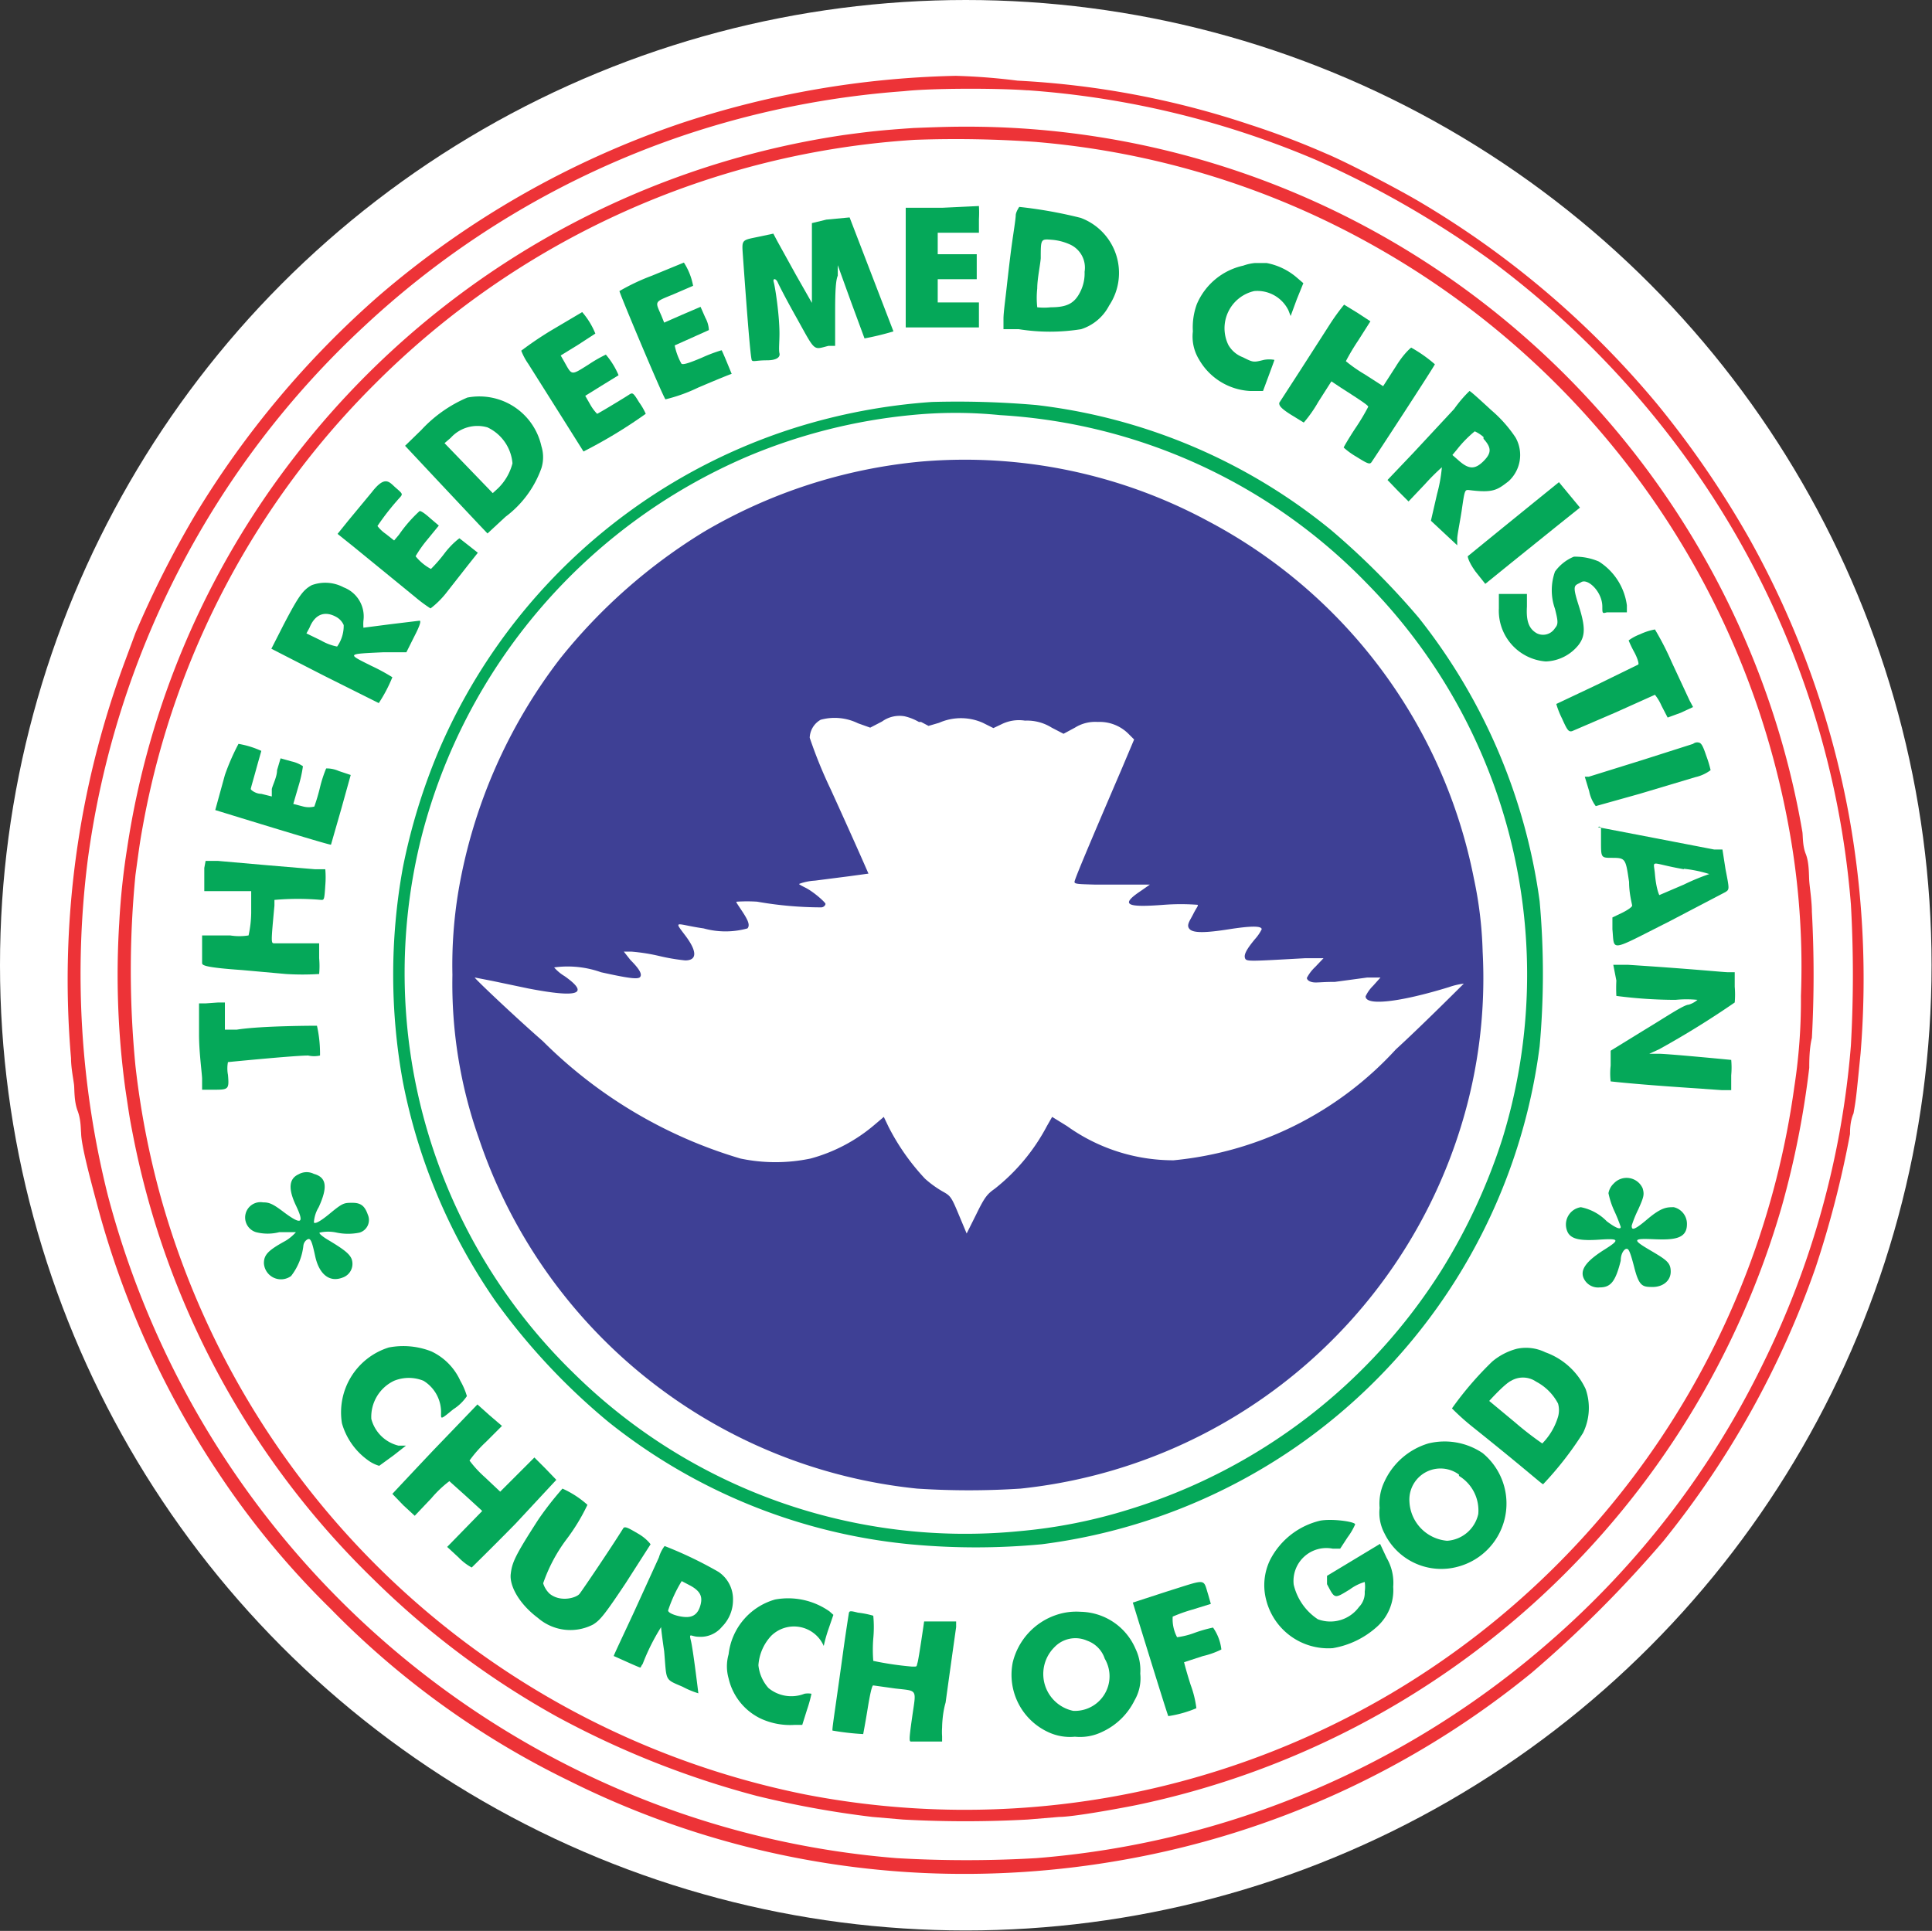<svg id="rccg-logo-w" xmlns="http://www.w3.org/2000/svg" width="4.407" height="4.405" viewBox="0 0 4.407 4.405">
  <rect x="0" y="0" width="4.407" height="4.405" fill="#333333" stroke="none"/>
  <ellipse id="Ellipse_212" data-name="Ellipse 212" cx="2.203" cy="2.202" rx="2.203" ry="2.202" transform="translate(0)" fill="#fff"/>
  <path id="Path_14742" data-name="Path 14742" d="M2.738-1023.376a2.132,2.132,0,0,0-.626.108,2.08,2.08,0,0,0-.69.394,2.123,2.123,0,0,0-.419.5,2.293,2.293,0,0,0-.136.269l-.026.07a2.086,2.086,0,0,0-.121.9c0,.023.006.051.007.062s0,.037.008.058.007.043.008.05c0,.029.023.113.036.162a2.06,2.06,0,0,0,.279.617,1.909,1.909,0,0,0,.254.307,1.955,1.955,0,0,0,.543.392,2.017,2.017,0,0,0,.812.211,2.071,2.071,0,0,0,.453-.03,2.032,2.032,0,0,0,.932-.427,2.713,2.713,0,0,0,.3-.3,2.086,2.086,0,0,0,.347-.623,2.307,2.307,0,0,0,.079-.306c0-.008,0-.029.008-.047.006-.034.006-.036.016-.136a2.094,2.094,0,0,0-.027-.547,2.051,2.051,0,0,0-.226-.627,2.184,2.184,0,0,0-.21-.307,2.08,2.08,0,0,0-.54-.461c-.052-.031-.171-.093-.217-.112a1.847,1.847,0,0,0-.174-.066,1.985,1.985,0,0,0-.529-.1A1.413,1.413,0,0,0,2.738-1023.376Zm.165.033a2.043,2.043,0,0,1,.655.158,2.2,2.2,0,0,1,.406.234,2.084,2.084,0,0,1,.484.51,2.008,2.008,0,0,1,.332.955,2.874,2.874,0,0,1,0,.322,2,2,0,0,1-.2.725,2,2,0,0,1-.488.636,2.021,2.021,0,0,1-1.17.493,2.75,2.75,0,0,1-.319,0,2.01,2.01,0,0,1-.554-.125,2.036,2.036,0,0,1-1.06-.923,2.057,2.057,0,0,1-.185-.464,2.078,2.078,0,0,1-.046-.764,2.026,2.026,0,0,1,.63-1.218,2.011,2.011,0,0,1,.732-.437,2.042,2.042,0,0,1,.5-.1C2.683-1023.348,2.832-1023.348,2.9-1023.343Z" transform="translate(-0.558 1023.549)" fill="#ed3337"/>
  <path id="Path_14743" data-name="Path 14743" d="M30.873-994.814c-.073.005-.1.008-.159.016a1.941,1.941,0,0,0-1.253.734,1.923,1.923,0,0,0-.382.893,1.643,1.643,0,0,0-.018.17,1.93,1.93,0,0,0,.014.38c.009.06.009.062.018.108a1.925,1.925,0,0,0,.547,1.009,1.926,1.926,0,0,0,.419.314,2.056,2.056,0,0,0,.456.181,2.195,2.195,0,0,0,.264.048l.07.006a2.632,2.632,0,0,0,.284,0l.072-.006c.031,0,.131-.018.176-.027a1.946,1.946,0,0,0,1.473-1.368,2.065,2.065,0,0,0,.062-.314c0-.013,0-.044.006-.068a2.661,2.661,0,0,0,0-.288c0-.024-.005-.056-.006-.07s0-.042-.008-.062-.006-.043-.008-.052a1.908,1.908,0,0,0-.056-.235,1.946,1.946,0,0,0-.687-.982,1.926,1.926,0,0,0-1.173-.39C30.948-994.817,30.9-994.815,30.873-994.814Zm.281.032a1.892,1.892,0,0,1,.78.243,1.916,1.916,0,0,1,.867,1.054,1.946,1.946,0,0,1,.075.305,1.753,1.753,0,0,1,.021.346,1.287,1.287,0,0,1-.015.207,1.911,1.911,0,0,1-.921,1.385,1.913,1.913,0,0,1-1.334.23,1.925,1.925,0,0,1-.771-.343,1.914,1.914,0,0,1-.7-1.019,1.93,1.93,0,0,1-.058-.3,2.237,2.237,0,0,1,0-.436c.01-.073.01-.075.02-.129a1.9,1.9,0,0,1,.526-.991,1.908,1.908,0,0,1,1.232-.557A2.576,2.576,0,0,1,31.155-994.782Z" transform="translate(-28.789 995.106)" fill="#ed3337"/>
  <path id="Path_14744" data-name="Path 14744" d="M478.083-949.8H478v.273h.167v-.057h-.094v-.053h.089v-.057h-.089v-.049h.094v-.031a.263.263,0,0,0,0-.03Z" transform="translate(-475.934 950.274)" fill="#05a859"/>
  <path id="Path_14745" data-name="Path 14745" d="M533.529-948.985c0,.009-.005.039-.009.068s-.009.073-.012.1-.007.056-.007.069v.024l.035,0a.448.448,0,0,0,.142,0,.109.109,0,0,0,.064-.054.134.134,0,0,0-.065-.2,1.029,1.029,0,0,0-.14-.025S533.53-948.993,533.529-948.985Zm.122.067a.058.058,0,0,1,.035.063.093.093,0,0,1-.01.046c-.013.026-.03.035-.067.035a.144.144,0,0,1-.031,0,.2.2,0,0,1,0-.043c0-.022.007-.054.008-.069,0-.044,0-.044.025-.042A.123.123,0,0,1,533.651-948.918Z" transform="translate(-531.212 949.475)" fill="#05a859"/>
  <path id="Path_14746" data-name="Path 14746" d="M382.141-944.891l-.033.008,0,.068c0,.037,0,.079,0,.094s0,.025,0,.02l-.037-.065-.042-.076-.009-.017-.028.006c-.047.01-.044.005-.041.05.009.126.017.229.02.233s.01,0,.034,0,.031-.008.029-.016,0-.025,0-.045c0-.043-.01-.107-.013-.117s.005-.009.009,0,.021.042.043.081c.044.079.037.073.073.064l.015,0,0-.068c0-.037,0-.079.006-.092l0-.024.03.083.031.084a.624.624,0,0,0,.066-.016s-.1-.26-.1-.26Z" transform="translate(-380.256 945.392)" fill="#05a859"/>
  <path id="Path_14747" data-name="Path 14747" d="M315.075-918.968a.482.482,0,0,0-.074.035c0,.005.1.243.105.247a.372.372,0,0,0,.075-.027c.04-.017.074-.031.076-.031l0,0s-.021-.052-.023-.054a.343.343,0,0,0-.045.017c-.033.014-.045.017-.047.013a.145.145,0,0,1-.015-.041l.038-.017.04-.018a.064.064,0,0,0-.008-.028l-.011-.025-.042.018-.041.018-.006-.015c-.015-.035-.018-.031.028-.05l.044-.019a.146.146,0,0,0-.021-.053Z" transform="translate(-313.588 919.597)" fill="#05a859"/>
  <path id="Path_14748" data-name="Path 14748" d="M641.615-917.474a.15.15,0,0,0-.106.088.154.154,0,0,0-.009.062.1.1,0,0,0,.014.064.143.143,0,0,0,.117.072l.029,0,.013-.035c.007-.019.013-.035.013-.036a.066.066,0,0,0-.024,0c-.024.006-.024.006-.048-.006a.064.064,0,0,1-.033-.028.087.087,0,0,1,.059-.123.079.079,0,0,1,.078.044l.005.013.014-.038.015-.037-.014-.012a.148.148,0,0,0-.07-.034l-.026,0A.108.108,0,0,0,641.615-917.474Z" transform="translate(-638.779 918.08)" fill="#05a859"/>
  <path id="Path_14749" data-name="Path 14749" d="M690.893-894.856l-.07.109-.046.071c0,.005,0,.01.025.026l.031.019a.3.3,0,0,0,.033-.047l.03-.047.021.014c.05.032.063.041.063.044a.488.488,0,0,1-.028.047c-.016.024-.028.045-.028.046a.171.171,0,0,0,.029.021c.024.015.03.018.034.013s.145-.221.145-.224a.317.317,0,0,0-.054-.038s-.016.012-.035.043l-.029.045-.042-.027a.334.334,0,0,1-.043-.03.512.512,0,0,1,.028-.047l.028-.044-.029-.019-.031-.019A.475.475,0,0,0,690.893-894.856Z" transform="translate(-687.859 895.595)" fill="#05a859"/>
  <path id="Path_14750" data-name="Path 14750" d="M259.264-890.858a.812.812,0,0,0-.068.046.138.138,0,0,0,.016.03l.07.111.056.089a1.108,1.108,0,0,0,.142-.086.145.145,0,0,0-.015-.026c-.014-.023-.015-.023-.024-.017s-.07.043-.072.043a.1.1,0,0,1-.015-.02l-.012-.021.037-.023.039-.024a.181.181,0,0,0-.029-.047.318.318,0,0,0-.04.023c-.04.025-.037.025-.055-.007l-.008-.014.039-.024.04-.026a.174.174,0,0,0-.03-.049Z" transform="translate(-258.007 891.612)" fill="#05a859"/>
  <path id="Path_14751" data-name="Path 14751" d="M752.852-842.664l-.093.1-.059.062.024.025.024.024.037-.039a.493.493,0,0,1,.039-.039.344.344,0,0,1-.011.061l-.014.061.03.028.03.028,0-.015c0-.008.006-.037.01-.063.007-.048.007-.049.017-.048.055.007.064,0,.09-.02a.081.081,0,0,0,.016-.1.3.3,0,0,0-.055-.062c-.026-.024-.048-.044-.05-.044A.285.285,0,0,0,752.852-842.664Zm.067.068c.018.02.019.032,0,.051s-.033.019-.055,0l-.016-.014.01-.012a.265.265,0,0,1,.041-.042A.081.081,0,0,1,752.919-842.6Z" transform="translate(-749.535 843.597)" fill="#05a859"/>
  <path id="Path_14752" data-name="Path 14752" d="M193.142-840.774a.306.306,0,0,0-.105.074l-.037.036.074.079.094.1.02.021.041-.038a.238.238,0,0,0,.082-.111.084.084,0,0,0,0-.05A.145.145,0,0,0,193.142-840.774Zm.046.068a.1.1,0,0,1,.057.082.122.122,0,0,1-.033.057l-.012.011-.055-.057-.055-.057.014-.012A.082.082,0,0,1,193.188-840.706Z" transform="translate(-192.076 841.681)" fill="#05a859"/>
  <path id="Path_14753" data-name="Path 14753" d="M184.679-840.655a1.353,1.353,0,0,0-.316.06,1.315,1.315,0,0,0-.809.735,1.376,1.376,0,0,0-.082.267,1.363,1.363,0,0,0,0,.489,1.32,1.32,0,0,0,.211.5,1.48,1.48,0,0,0,.258.276,1.3,1.3,0,0,0,.688.279,1.6,1.6,0,0,0,.3,0,1.311,1.311,0,0,0,.6-.236,1.316,1.316,0,0,0,.536-.9,1.841,1.841,0,0,0,0-.331,1.328,1.328,0,0,0-.276-.647,1.737,1.737,0,0,0-.2-.2,1.3,1.3,0,0,0-.672-.285A2.085,2.085,0,0,0,184.679-840.655Zm.155.03a1.268,1.268,0,0,1,.837.384,1.272,1.272,0,0,1,.309,1.267,1.343,1.343,0,0,1-.139.3,1.29,1.29,0,0,1-.711.545,1.188,1.188,0,0,1-.251.05,1.271,1.271,0,0,1-1.016-.359,1.273,1.273,0,0,1-.348-1.227,1.292,1.292,0,0,1,.744-.866,1.277,1.277,0,0,1,.372-.094A1.017,1.017,0,0,1,184.834-840.625Z" transform="translate(-182.553 841.572)" fill="#05a859"/>
  <path id="Path_14754" data-name="Path 14754" d="M217.569-807.881a1.193,1.193,0,0,0-.495.16,1.261,1.261,0,0,0-.328.289,1.2,1.2,0,0,0-.232.529,1.028,1.028,0,0,0-.014.193,1.057,1.057,0,0,0,.06.372,1.181,1.181,0,0,0,1,.8,1.819,1.819,0,0,0,.236,0,1.18,1.18,0,0,0,1.006-.831,1.143,1.143,0,0,0,.048-.394.906.906,0,0,0-.02-.167,1.179,1.179,0,0,0-.606-.815A1.169,1.169,0,0,0,217.569-807.881Zm0,.594.017.009.024-.007a.123.123,0,0,1,.1,0l.024.012.019-.009a.089.089,0,0,1,.053-.008.106.106,0,0,1,.061.016l.027.014.026-.014a.087.087,0,0,1,.052-.013.093.093,0,0,1,.071.028l.012.012-.03.071c-.082.191-.106.249-.106.254s.011.005.045.006l.086,0,.041,0-.02.014c-.048.032-.036.039.054.032a.512.512,0,0,1,.073,0c.006,0,0,.005-.008.021s-.017.026-.008.035.038.008.089,0,.075-.008.075,0a.1.1,0,0,1-.015.022c-.02.024-.026.036-.023.044s.01.007.137,0l.042,0-.019.02a.094.094,0,0,0-.019.025s0,.006.01.009.019,0,.054,0l.074-.01.03,0-.017.019a.082.082,0,0,0-.017.024c0,.022.076.014.19-.021a.161.161,0,0,1,.034-.008s-.1.1-.155.15a.789.789,0,0,1-.507.253.416.416,0,0,1-.243-.078l-.034-.021-.012.021a.448.448,0,0,1-.119.143c-.017.012-.023.019-.042.058l-.022.044-.018-.043c-.017-.041-.019-.043-.037-.053a.239.239,0,0,1-.04-.029.514.514,0,0,1-.083-.118l-.011-.023-.02.017a.376.376,0,0,1-.147.078.39.39,0,0,1-.16,0,1.066,1.066,0,0,1-.451-.268c-.063-.055-.157-.144-.155-.145l.041.008.081.017c.114.022.141.013.083-.028a.1.1,0,0,1-.024-.02.227.227,0,0,1,.107.011c.059.013.084.017.089.011s0-.017-.022-.039l-.015-.019h.018a.429.429,0,0,1,.063.01.454.454,0,0,0,.059.01c.027,0,.028-.02,0-.057s-.021-.025.042-.016a.187.187,0,0,0,.1,0c.007-.008,0-.021-.014-.042s-.012-.018-.01-.019a.356.356,0,0,1,.046,0,.849.849,0,0,0,.146.013c.006,0,.01-.005.01-.008s-.026-.027-.046-.037-.013-.008-.013-.009a.126.126,0,0,1,.035-.007l.078-.01.044-.006s-.025-.058-.086-.192a1.058,1.058,0,0,1-.048-.118.049.049,0,0,1,.025-.041.121.121,0,0,1,.085.008l.028.01.027-.014a.068.068,0,0,1,.051-.012A.116.116,0,0,1,217.564-807.287Z" transform="translate(-215.468 808.934)" fill="#3e4095"/>
  <path id="Path_14755" data-name="Path 14755" d="M152.278-793.9l-.053.064-.025.031.035.028.142.116a.337.337,0,0,0,.035.026s.017-.012.034-.033l.051-.065.023-.029-.019-.015-.023-.018s-.016.011-.033.033a.335.335,0,0,1-.032.037.114.114,0,0,1-.035-.029.272.272,0,0,1,.026-.037l.027-.033-.02-.017c-.011-.01-.021-.017-.024-.016a.316.316,0,0,0-.047.054l-.011.013-.019-.015a.083.083,0,0,1-.019-.018.576.576,0,0,1,.052-.066c.006-.007.005-.008-.01-.021S152.309-793.94,152.278-793.9Z" transform="translate(-151.43 795.023)" fill="#05a859"/>
  <path id="Path_14756" data-name="Path 14756" d="M797.739-791.753l-.069.056-.043.035-.038.031s0,.01.017.034l.023.029.058-.047.108-.087.05-.04-.024-.029-.024-.029Z" transform="translate(-794.241 792.9)" fill="#05a859"/>
  <path id="Path_14757" data-name="Path 14757" d="M819.964-749.962a.1.1,0,0,0-.043.034.127.127,0,0,0,0,.085c.007.028.008.035,0,.044a.032.032,0,0,1-.041.012c-.018-.01-.025-.027-.023-.061v-.029h-.032l-.032,0,0,.033a.116.116,0,0,0,.107.121.1.1,0,0,0,.075-.038c.015-.02.016-.04,0-.09s-.009-.044.006-.053.048.022.048.056c0,.015,0,.016.01.013l.028,0,.018,0,0-.016a.14.14,0,0,0-.064-.1A.136.136,0,0,0,819.964-749.962Z" transform="translate(-816.374 751.232)" fill="#05a859"/>
  <path id="Path_14758" data-name="Path 14758" d="M115.192-734.934c-.02.011-.03.025-.064.09l-.028.055.121.062.124.062a.334.334,0,0,0,.031-.059.443.443,0,0,0-.048-.026c-.056-.028-.057-.027.028-.031l.052,0,.018-.036c.013-.025.016-.036.012-.036l-.066.008-.062.008a.1.1,0,0,1,0-.016.071.071,0,0,0-.045-.076A.089.089,0,0,0,115.192-734.934Zm.057.073a.039.039,0,0,1,.016.018.082.082,0,0,1-.015.049.118.118,0,0,1-.037-.014l-.033-.016.007-.013C115.2-734.869,115.223-734.876,115.249-734.861Z" transform="translate(-114.481 736.269)" fill="#05a859"/>
  <path id="Path_14759" data-name="Path 14759" d="M850.473-706.6a.108.108,0,0,0-.026.014.256.256,0,0,0,.013.027c.007.013.011.026.009.028l-.094.046-.093.044a.19.19,0,0,0,.013.033c.012.027.015.031.023.029l.1-.043.089-.04a.111.111,0,0,1,.015.025l.014.027.03-.011.028-.013-.008-.015-.041-.088a.647.647,0,0,0-.038-.074A.137.137,0,0,0,850.473-706.6Z" transform="translate(-846.732 708.047)" fill="#05a859"/>
  <path id="Path_14760" data-name="Path 14760" d="M83.622-643.924l-.022.08s.262.081.264.079l.023-.08.022-.079-.027-.009a.069.069,0,0,0-.029-.006.289.289,0,0,0-.014.043.431.431,0,0,1-.013.044.051.051,0,0,1-.025,0l-.023-.006.012-.041a.291.291,0,0,0,.01-.045.075.075,0,0,0-.026-.011l-.025-.007-.008.027c0,.015-.01.034-.012.043l0,.017-.024-.006c-.013,0-.024-.009-.024-.011s.006-.022.012-.044.012-.042.012-.043a.208.208,0,0,0-.052-.016A.513.513,0,0,0,83.622-643.924Z" transform="translate(-83.109 645.692)" fill="#05a859"/>
  <path id="Path_14761" data-name="Path 14761" d="M866.547-643.9l-.116.037-.122.038-.009,0,.01.033a.083.083,0,0,0,.015.034l.1-.028.127-.038a.092.092,0,0,0,.035-.016.257.257,0,0,0-.01-.033c-.007-.021-.011-.029-.017-.03A.015.015,0,0,0,866.547-643.9Z" transform="translate(-862.685 645.597)" fill="#05a859"/>
  <path id="Path_14762" data-name="Path 14762" d="M875.26-595.993s0,.018,0,.03c0,.035,0,.037.022.037.034,0,.034,0,.042.055,0,.027.007.051.007.054s-.01.01-.022.016l-.023.011,0,.027c.005.051-.009.052.128-.017l.13-.068c.009-.006.009-.006,0-.052l-.007-.045-.019,0-.14-.027-.125-.024S875.258-596,875.26-595.993Zm.189.092a.292.292,0,0,1,.058.012s0,0,0,0a.5.5,0,0,0-.058.024l-.056.024s-.007-.013-.01-.048S875.369-595.914,875.449-595.9Z" transform="translate(-871.608 597.883)" fill="#05a859"/>
  <path id="Path_14763" data-name="Path 14763" d="M73.7-576.98c0,.011,0,.027,0,.036l0,.017.015,0,.034,0,.038,0,.02,0,0,.049a.254.254,0,0,1-.006.052.13.13,0,0,1-.042,0l-.051,0h-.013l0,.027c0,.016,0,.031,0,.036s.005.01.091.016l.1.009a.6.6,0,0,0,.076,0,.2.2,0,0,0,0-.036v-.034l-.047,0-.055,0c-.008,0-.008,0,0-.086,0-.006,0-.012,0-.013a.6.6,0,0,1,.107,0c.006,0,.007,0,.009-.033a.215.215,0,0,0,0-.037l-.024,0-.107-.009-.114-.01-.028,0Z" transform="translate(-73.234 578.96)" fill="#05a859"/>
  <path id="Path_14764" data-name="Path 14764" d="M880.141-516.066a.339.339,0,0,0,0,.035,1.051,1.051,0,0,0,.135.009.252.252,0,0,1,.05,0,.054.054,0,0,1-.02.011c-.011,0-.055.03-.1.057l-.078.048,0,.034a.159.159,0,0,0,0,.036s.05.006.168.014l.086.006.021,0,0-.034a.191.191,0,0,0,0-.035s-.134-.013-.163-.014h-.024l.022-.01a2.039,2.039,0,0,0,.173-.107.21.21,0,0,0,0-.036l0-.033-.014,0c-.012,0-.075-.007-.23-.017l-.033,0Z" transform="translate(-876.454 518.303)" fill="#05a859"/>
  <path id="Path_14765" data-name="Path 14765" d="M74.516-495l-.016,0,0,.071c0,.039.006.082.007.1l0,.026h.025c.035,0,.037,0,.034-.034a.077.077,0,0,1,0-.029s.151-.015.183-.015a.061.061,0,0,0,.027,0,.292.292,0,0,0-.007-.068s-.128,0-.183.009l-.027,0,0-.031,0-.031h-.015Z" transform="translate(-74.046 497.289)" fill="#05a859"/>
  <path id="Path_14766" data-name="Path 14766" d="M101.376-398.85c-.022.01-.024.033-.006.071s.016.048-.028.015c-.025-.019-.033-.022-.047-.022a.035.035,0,0,0-.016.068.107.107,0,0,0,.053,0c.033,0,.038,0,.038,0s-.011.013-.026.021c-.038.021-.047.031-.047.05a.039.039,0,0,0,.062.029.138.138,0,0,0,.028-.069.019.019,0,0,1,.007-.013c.009-.007.012,0,.02.037s.03.062.064.048a.033.033,0,0,0,.019-.042c-.005-.012-.018-.022-.053-.043-.012-.007-.022-.015-.02-.017a.089.089,0,0,1,.039,0,.129.129,0,0,0,.052,0,.03.03,0,0,0,.019-.041c-.007-.02-.016-.027-.035-.027s-.022,0-.051.024-.035.023-.037.021a.076.076,0,0,1,.011-.035c.021-.046.018-.068-.011-.076A.037.037,0,0,0,101.376-398.85Z" transform="translate(-100.695 401.529)" fill="#05a859"/>
  <path id="Path_14767" data-name="Path 14767" d="M855.3-395.144a.04.04,0,0,0-.012.022.185.185,0,0,0,.014.042.377.377,0,0,1,.014.035c0,.008-.015,0-.032-.013a.113.113,0,0,0-.059-.032.04.04,0,0,0-.029.059c.009.014.028.018.072.015s.047,0,.012.022-.058.043-.049.065a.036.036,0,0,0,.037.022c.025,0,.036-.013.048-.061,0-.018.009-.027.013-.027s.007,0,.018.043.019.044.042.044.041-.014.041-.035-.01-.027-.049-.05-.037-.026.009-.024.077,0,.077-.034a.039.039,0,0,0-.03-.039c-.016,0-.028,0-.061.028s-.035.023-.035.014a.259.259,0,0,1,.015-.037c.013-.029.014-.034.01-.048A.04.04,0,0,0,855.3-395.144Z" transform="translate(-851.619 397.844)" fill="#05a859"/>
  <path id="Path_14768" data-name="Path 14768" d="M156.306-299.674a.155.155,0,0,0-.107.173.156.156,0,0,0,.059.084.081.081,0,0,0,.026.013l.033-.024.028-.022-.017,0a.085.085,0,0,1-.062-.061.091.091,0,0,1,.052-.087.089.089,0,0,1,.067,0,.084.084,0,0,1,.04.076c0,.012,0,.012.028-.011a.105.105,0,0,0,.031-.03.159.159,0,0,0-.015-.035.136.136,0,0,0-.066-.067A.175.175,0,0,0,156.306-299.674Z" transform="translate(-155.419 302.748)" fill="#05a859"/>
  <path id="Path_14769" data-name="Path 14769" d="M789.345-298.784a.144.144,0,0,0-.056.029.76.76,0,0,0-.092.107.542.542,0,0,0,.048.043c.125.1.157.13.16.13a.763.763,0,0,0,.091-.117.13.13,0,0,0,.006-.1.161.161,0,0,0-.092-.084A.1.1,0,0,0,789.345-298.784Zm.044.075a.119.119,0,0,1,.05.05.055.055,0,0,1,0,.03.146.146,0,0,1-.036.061.729.729,0,0,1-.062-.048l-.059-.049s.035-.039.05-.046A.053.053,0,0,1,789.389-298.709Z" transform="translate(-785.885 301.861)" fill="#05a859"/>
  <path id="Path_14770" data-name="Path 14770" d="M186.094-264.7c-.052.055-.094.1-.094.1l.025.026.026.024.038-.04a.258.258,0,0,1,.041-.039l.039.035.036.033-.04.041-.04.041.026.024a.122.122,0,0,0,.03.023s.046-.045.1-.1l.093-.1-.025-.026-.025-.025-.039.039-.039.039-.035-.033a.25.25,0,0,1-.035-.038.278.278,0,0,1,.037-.042l.037-.037-.028-.024-.028-.025Z" transform="translate(-185.105 268.008)" fill="#05a859"/>
  <path id="Path_14771" data-name="Path 14771" d="M748.709-245.8a.161.161,0,0,0-.1.087.115.115,0,0,0-.011.06.1.1,0,0,0,.011.058.144.144,0,0,0,.168.076.149.149,0,0,0,.056-.259A.155.155,0,0,0,748.709-245.8Zm.07.074a.092.092,0,0,1,.044.087.078.078,0,0,1-.071.061.094.094,0,0,1-.086-.089A.071.071,0,0,1,748.779-245.729Z" transform="translate(-745.451 249.093)" fill="#05a859"/>
  <path id="Path_14772" data-name="Path 14772" d="M253.266-217.922c-.055.085-.061.1-.064.126s.018.067.062.1a.113.113,0,0,0,.126.015c.016-.01.026-.022.074-.094l.057-.089s-.009-.013-.028-.024-.03-.018-.034-.013c-.028.045-.093.141-.1.15s-.043.02-.068,0a.054.054,0,0,1-.015-.024.365.365,0,0,1,.053-.1.448.448,0,0,0,.048-.079.219.219,0,0,0-.057-.037A.754.754,0,0,0,253.266-217.922Z" transform="translate(-252.037 221.387)" fill="#05a859"/>
  <path id="Path_14773" data-name="Path 14773" d="M682.492-198.408a.173.173,0,0,0-.115.09.132.132,0,0,0-.009.09.146.146,0,0,0,.152.111.2.2,0,0,0,.1-.048.112.112,0,0,0,.038-.092.113.113,0,0,0-.015-.066l-.015-.032-.058.035-.063.038s0,.006,0,.019c.018.034.016.034.052.012a.108.108,0,0,1,.034-.017.072.072,0,0,1,0,.022.046.046,0,0,1-.013.035.081.081,0,0,1-.094.028.13.13,0,0,1-.055-.079.075.075,0,0,1,.089-.082l.017,0,.017-.026a.147.147,0,0,0,.017-.029C682.574-198.405,682.521-198.413,682.492-198.408Z" transform="translate(-679.48 201.877)" fill="#05a859"/>
  <path id="Path_14774" data-name="Path 14774" d="M311.4-182.977l-.057.125c-.026.056-.047.1-.046.1s.057.026.06.026,0,0,.006-.008a.478.478,0,0,1,.042-.084s0,.007.007.055c.006.069,0,.063.042.081a.2.2,0,0,0,.036.015s-.012-.1-.017-.12,0-.009.018-.009a.063.063,0,0,0,.053-.023.086.086,0,0,0,.025-.06.075.075,0,0,0-.033-.065.906.906,0,0,0-.123-.059A.079.079,0,0,0,311.4-182.977Zm.073.065c.021.012.027.024.022.043s-.015.028-.032.028-.042-.008-.042-.015a.318.318,0,0,1,.031-.067Z" transform="translate(-309.897 186.53)" fill="#05a859"/>
  <path id="Path_14775" data-name="Path 14775" d="M607.476-163.477l-.08.026s.079.257.081.259a.263.263,0,0,0,.064-.018.235.235,0,0,0-.013-.053c-.009-.028-.015-.051-.015-.052l.043-.014a.188.188,0,0,0,.042-.015.108.108,0,0,0-.019-.05.321.321,0,0,0-.042.012.174.174,0,0,1-.04.01.088.088,0,0,1-.01-.047.364.364,0,0,1,.045-.016l.042-.013-.006-.021C607.556-163.507,607.566-163.505,607.476-163.477Z" transform="translate(-604.812 167.107)" fill="#05a859"/>
  <path id="Path_14776" data-name="Path 14776" d="M377.3-154.586a.147.147,0,0,0-.106.125.1.1,0,0,0,0,.055.135.135,0,0,0,.074.092.16.16,0,0,0,.077.014l.017,0,.011-.035a.31.31,0,0,0,.01-.036.044.044,0,0,0-.016,0,.082.082,0,0,1-.082-.013.092.092,0,0,1-.023-.052.109.109,0,0,1,.029-.067.074.074,0,0,1,.12.023c0,.007,0,.007,0,0a.332.332,0,0,1,.011-.039l.011-.032-.009-.008A.164.164,0,0,0,377.3-154.586Z" transform="translate(-375.532 158.235)" fill="#05a859"/>
  <path id="Path_14777" data-name="Path 14777" d="M436.428-147.181s-.007.044-.013.088-.014.1-.018.128-.007.049-.006.05a.6.6,0,0,0,.07.008s.005-.026.01-.057.01-.055.013-.054l.05.007c.052.006.048,0,.039.063s-.007.058,0,.058l.037,0,.031,0v-.012a.138.138,0,0,1,0-.02s0-.03.008-.057c.006-.044.019-.137.024-.172l0-.013-.024,0-.036,0c-.007,0-.013,0-.013,0s-.012.084-.015.094,0,.009-.013.009a.715.715,0,0,1-.088-.013.319.319,0,0,1,0-.051.272.272,0,0,0,0-.052.2.2,0,0,0-.035-.007C436.43-147.189,436.429-147.188,436.428-147.181Z" transform="translate(-434.492 150.863)" fill="#05a859"/>
  <path id="Path_14778" data-name="Path 14778" d="M538.383-146.741a.152.152,0,0,0-.1.109.144.144,0,0,0,.08.158.117.117,0,0,0,.062.011.115.115,0,0,0,.062-.011.154.154,0,0,0,.074-.072.1.1,0,0,0,.013-.061.113.113,0,0,0-.011-.057.139.139,0,0,0-.125-.084A.142.142,0,0,0,538.383-146.741Zm.07.059a.065.065,0,0,1,.04.041.079.079,0,0,1-.072.119.086.086,0,0,1-.043-.145A.066.066,0,0,1,538.453-146.682Z" transform="translate(-535.973 150.425)" fill="#05a859"/>
</svg>
